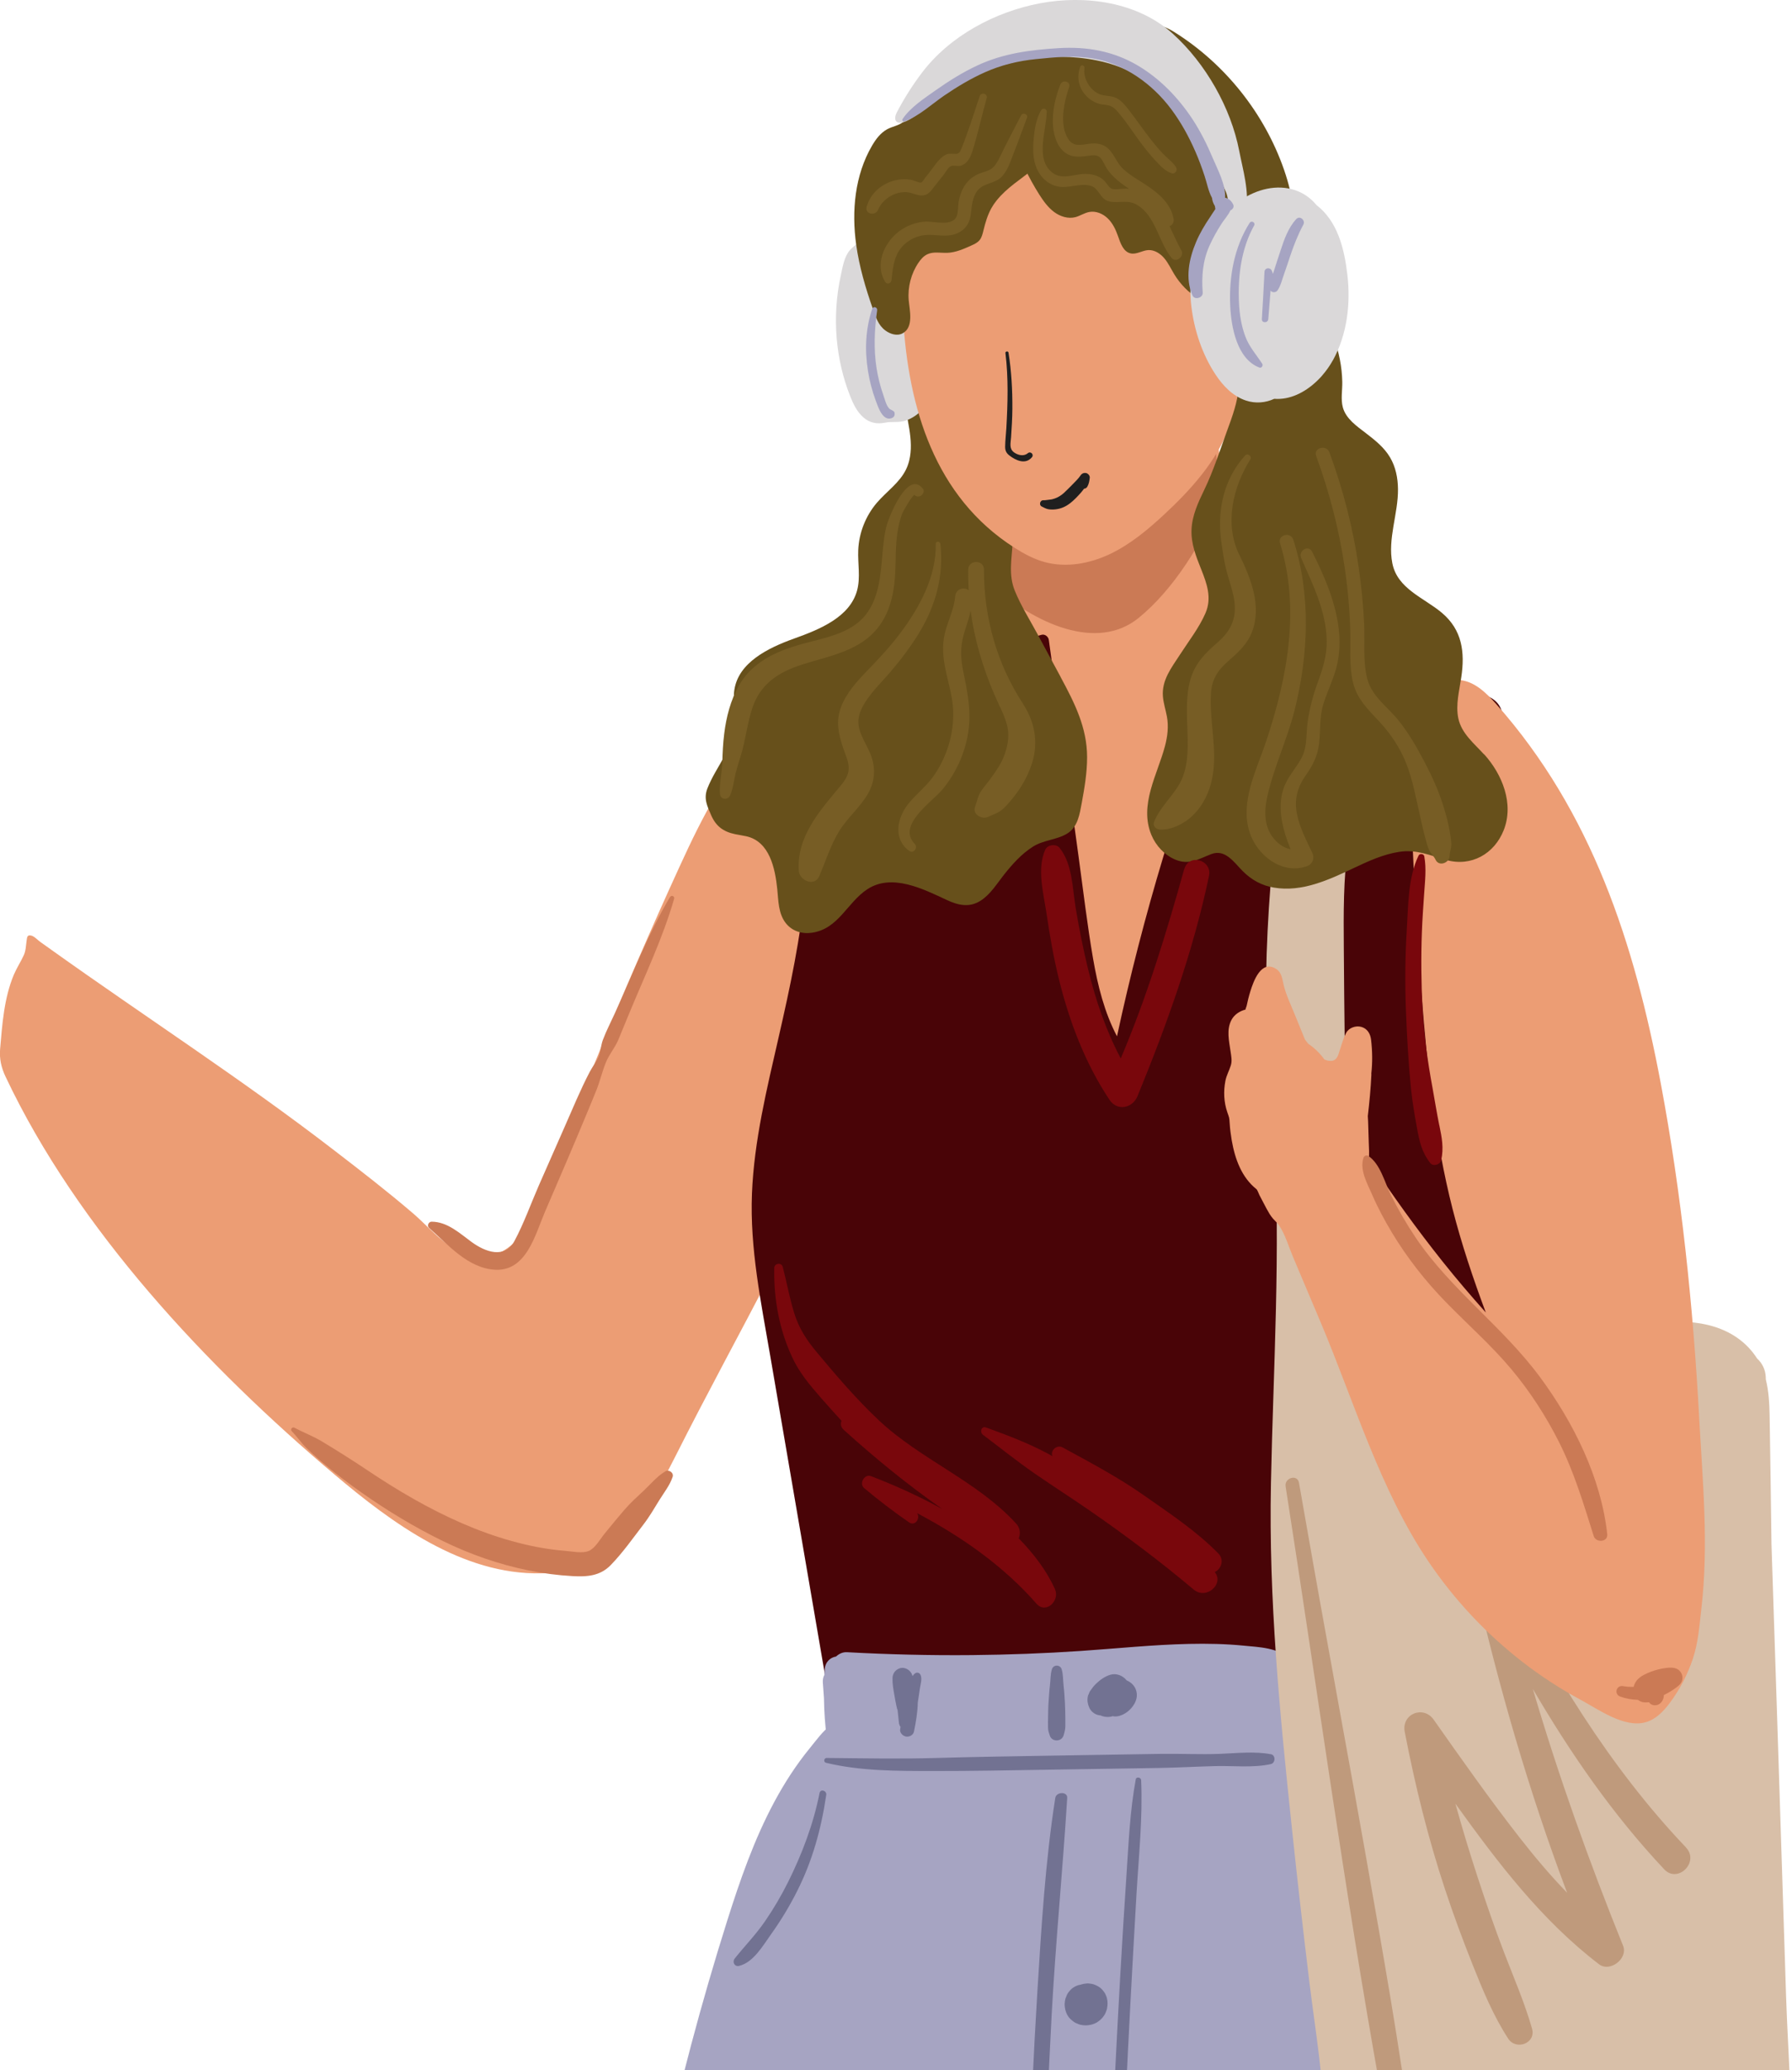 <svg width="502" height="580" viewBox="0 0 502 580" fill="none" xmlns="http://www.w3.org/2000/svg">
<g clip-path="url(#clip0_1177_1926)">
<path d="M430.563 611.067C428.271 588.157 425.5 565.28 422.252 542.482C419.18 520.91 413.257 496.123 392.417 486.491C389.694 485.233 386.431 484.278 383.39 484.915C382.227 485.154 381.24 485.886 380.094 486.109C379.346 486.252 378.82 485.965 378.056 485.934C374.904 485.759 371.879 485.504 368.695 485.583C360.607 485.743 352.503 485.52 344.416 485.058C313.402 483.307 282.499 477.942 251.326 479.55C245.483 479.852 237.746 479.804 232.842 483.243C230.55 484.851 228.623 487.589 226.888 489.707C223.051 494.387 219.787 499.466 216.953 504.72C211.206 515.418 207.257 526.865 203.643 538.311C189.251 583.939 179.109 630.728 173.346 677.995C170.449 701.748 168.649 725.613 167.965 749.509C167.71 758.663 165.943 766.83 163.252 775.618C161.931 779.917 158.142 788.291 162.17 792.223C164.351 794.357 168.029 794.054 170.862 793.879C177.406 793.465 183.933 792.653 190.461 792.112C203.564 791.013 216.683 790.09 229.817 789.326C256.071 787.797 282.388 786.938 308.689 786.747C325.836 786.619 342.983 786.779 360.113 787.224C377.786 787.686 395.442 788.45 413.066 789.501C417.476 789.772 421.886 790.042 426.296 790.361C429.401 790.583 431.964 792.367 435.053 792.191C441.198 791.841 446.341 786.221 447.36 780.808C448.745 773.581 445.624 766.385 443.411 759.332C438.46 743.491 438.03 726.775 437.393 710.282C436.12 677.168 433.827 644.069 430.531 611.083L430.563 611.067Z" fill="#A6A4C2"/>
<path d="M250.785 244.79C249.639 234.314 246.598 224.205 242.076 214.684C240.118 210.561 237.73 206.629 234.928 203.015C233.415 201.057 231.791 199.194 230.056 197.427C229.276 196.631 228.671 195.516 227.604 195.612C226.124 195.755 223.974 197.506 222.717 198.287C219.612 200.229 216.73 202.537 214.088 205.085C208.69 210.29 204.296 216.467 200.475 222.899C196.782 229.14 193.629 235.667 190.62 242.242C190.493 242.513 190.381 242.768 190.254 243.038C182.198 260.614 174.524 278.349 167.232 296.26C163.587 305.207 160.052 314.202 156.597 323.229C155.021 327.368 153.795 332.033 151.566 335.837C149.385 339.547 148.096 343.591 145.198 346.902C142.348 350.166 138.145 352.57 133.831 352.203C126.427 351.567 120.982 344.45 115.713 339.929C108.58 333.816 101.113 328.037 93.662 322.305C68.014 302.532 40.805 284.956 14.456 266.139C13.405 265.39 12.354 264.642 11.304 263.894C10.619 263.4 9.568 262.27 8.741 262.095C7.626 261.856 7.594 262.493 7.451 263.544C7.244 264.961 7.26 266.33 6.639 267.651C5.795 269.498 4.665 271.201 3.869 273.08C1.162 279.543 0.621 286.883 0.032 293.872C-0.207 296.658 0.366 299.125 1.56 301.641C21.748 344.371 58 382.914 93.742 413.114C109.806 426.694 129.5 441.229 151.582 440.768C156.072 440.672 160.609 439.924 164.59 437.854C176.769 431.55 183.44 419.419 189.347 407.701C206.398 373.823 226.044 340.518 240.245 305.318C247.999 286.103 253.03 265.566 250.753 244.774L250.785 244.79Z" fill="#EC9D74"/>
<path d="M358.299 150.207C351.198 144.572 344.463 138.633 342.171 130.116C340.929 125.499 341.2 120.612 340.483 115.883C340.388 115.294 340.276 114.673 339.846 114.275C339.066 113.543 337.824 113.925 336.853 114.339C334.943 115.151 333.032 115.947 331.122 116.759C329.562 117.412 328.113 118.256 326.441 118.256C310.648 118.271 296.86 128.556 281.099 129.256C279.745 129.32 279.188 130.848 279.459 132.011C279.204 132.552 279.108 133.189 279.363 133.81C284.633 146.96 276.561 160.54 265.942 168.134C263.506 169.869 260.927 171.397 258.268 172.735C255.8 173.976 252.25 174.804 250.435 177.001C248.556 179.294 249.289 182.175 250.005 184.738C251.104 188.607 252.218 192.476 253.333 196.344C257.599 211.214 261.389 226.338 266.531 240.953C271.244 254.39 278.089 266.887 285.572 278.97C289.266 284.94 293.039 290.879 296.988 296.706C299.997 301.147 303.738 305.892 308.96 307.802C321.06 312.212 330.087 298.202 333.398 288.666C335.389 282.966 336.344 276.964 337.108 270.994C337.554 267.603 337.952 264.196 338.35 260.789C338.684 257.94 338.732 254.915 339.719 252.193C340.467 250.139 341.152 248.34 341.375 246.127C341.677 243.277 342.059 240.443 342.633 237.625C345.291 224.316 351.15 211.628 359.668 201.025C363.839 195.835 368.663 191.091 371.991 185.327C375.334 179.564 377.038 172.337 374.411 166.207C372.898 162.689 370.128 159.871 367.23 157.372C364.396 154.936 361.324 152.595 358.315 150.207H358.299Z" fill="#EC9D74"/>
<path d="M279.347 143.632C282.149 150.637 281.162 157.754 278.025 164.026C289.727 174.613 307.288 182.669 319.006 173.085C328.542 165.284 337.012 152.229 341.979 139.111C340.96 134.733 341.152 130.148 340.483 125.706C340.387 125.117 340.276 124.496 339.846 124.098C339.066 123.366 337.824 123.748 336.853 124.162L331.121 126.582C329.561 127.234 328.112 128.078 326.441 128.078C310.647 128.094 296.86 138.379 281.098 139.079C279.745 139.143 279.188 140.671 279.458 141.833C279.204 142.375 279.108 143.011 279.363 143.632H279.347Z" fill="#CB7A55"/>
<path d="M425.278 338.385C424.179 322.21 421.743 306.194 419.53 290.146C417.301 274.003 415.279 257.749 415.407 241.43C415.47 233.661 416.012 225.876 417.285 218.219C417.922 214.43 418.718 210.673 419.705 206.963C420.517 203.938 421.823 200.484 419.944 197.586C418.4 195.198 415.454 194.529 412.907 193.733C408.768 192.444 404.612 191.186 400.457 189.944C392.465 187.556 384.441 185.248 376.401 183.019C372.548 181.952 368.679 180.902 364.81 179.867C361.196 178.896 357.248 177.304 353.475 177.176C350.927 177.081 348.826 178.179 347.441 180.297C345.355 183.481 344.225 187.556 342.839 191.075C330.182 223.281 320.184 256.491 312.908 290.322C309.374 283.603 307.527 276.137 306.222 268.654C304.582 259.182 303.467 249.598 302.162 240.077C299.376 219.827 296.605 199.56 293.819 179.31C293.692 178.354 292.705 177.558 291.749 177.845C267.964 184.659 244.178 191.473 220.376 198.303C218.705 198.78 218.816 201.439 220.09 202.139C218.45 203.19 217.527 205.116 217.511 207.17C217.511 209.749 220.902 209.813 220.918 207.234C220.918 206.581 221.156 206.151 221.539 205.865C230.582 233.423 224.404 263.066 218.132 290.544C214.836 304.984 211.254 319.503 210.649 334.357C210.028 349.688 213.196 364.86 215.775 379.889C221.045 410.631 226.315 441.389 231.601 472.131C232.046 474.71 232.333 477.591 233.861 479.804C235.501 482.192 238.08 482.957 240.851 483.323C248.413 484.326 256.166 484.135 263.777 483.991C279.013 483.721 294.074 483.991 309.262 485.329C342.139 488.242 375.445 493.607 408.195 486.793C409.07 487.43 410.312 487.303 410.646 485.758C417.604 453.297 423.272 420.438 425.278 387.26C426.265 370.989 426.344 354.671 425.246 338.401L425.278 338.385Z" fill="#490407"/>
<path d="M364.587 477.862C364.237 473.787 364.317 468.023 361.308 464.855C358.187 461.576 352.647 461.448 348.428 461.034C343.333 460.525 338.19 460.429 333.08 460.541C322.954 460.764 312.876 461.83 302.783 462.515C292.625 463.2 282.436 463.582 272.246 463.677C260.576 463.789 248.906 463.502 237.252 462.865C236.106 462.802 235.039 463.295 234.211 464.075C232.619 464.33 231.171 465.54 231.011 467.769C230.98 468.246 230.98 468.708 230.948 469.186C230.629 469.775 230.454 470.491 230.502 471.335C230.597 472.815 230.709 474.28 230.82 475.761C230.868 479.55 231.139 483.323 231.616 487.096C231.616 487.239 231.632 487.398 231.648 487.542C231.712 487.908 231.744 488.274 231.792 488.656C232.11 490.917 234.1 491.808 236.042 491.601C236.536 492.079 237.141 492.429 237.841 492.557C238.876 492.748 239.927 492.875 240.962 493.034C241.838 494.196 243.27 494.897 244.815 494.419C245.34 494.26 245.834 494.021 246.343 493.798C283.773 498.336 321.824 490.439 359.047 497.348C362.008 497.906 364.587 496.107 364.746 493.002C365.017 487.971 364.985 482.909 364.555 477.878L364.587 477.862Z" fill="#A6A4C2"/>
<path d="M501.522 584.926C501.14 576.392 500.631 567.843 500.344 559.326C499.468 532.198 498.609 505.054 497.733 477.926C497.255 462.817 496.762 447.709 496.252 432.601C496.093 420.533 495.934 408.45 495.727 396.382C495.663 393.119 495.472 389.712 494.676 386.496C494.676 386.257 494.66 386.002 494.644 385.763C494.565 383.726 493.657 381.879 492.225 380.589C489.375 376.116 485.124 373.186 480.156 371.658C470.652 368.729 460.176 371.117 450.639 372.438C445.783 373.107 440.928 373.823 436.088 374.524C424.465 375.527 412.875 376.96 401.348 378.838C398.642 379.284 395.983 379.762 393.34 380.43C391.684 380.844 390.029 381.226 388.325 380.86C386.128 380.382 383.628 378.997 382.371 377.119C380.922 374.954 380.635 372.247 380.381 369.716C376.989 335.153 376.719 300.367 376.448 265.645C376.369 255.918 376.305 246.143 377.674 236.511C378.136 233.295 378.757 230.095 379.537 226.943C381.017 220.989 383.039 215.178 385.603 209.606C386.653 207.313 387.911 205.132 389.153 202.935C390.777 200.102 393.515 198.207 395.601 195.755C398.467 192.38 400.489 187.668 398.865 183.56C396.524 177.67 388.309 176.715 382.339 178.864C364.237 185.375 360.655 205.944 358.537 222.645C356.404 239.504 354.955 256.459 354.684 273.446C354.461 288.252 356.006 303.01 356.881 317.768C358.824 350.325 356.69 382.93 356.038 415.487C355.369 448.043 358.505 480.027 361.928 512.409C363.441 526.785 365.081 541.161 366.832 555.521C368.472 568.942 370.971 583.206 370.971 596.739C371.306 600.145 371.672 603.664 373.359 606.641C375.238 609.968 378.534 612.261 381.941 613.98C391.653 618.884 402.893 620.014 413.751 619.393C424.625 618.772 435.307 616.511 446.086 614.951C456.02 613.518 466.672 612.85 476.94 612.484C483.118 612.277 498.641 615.286 501.299 607.724C501.952 605.877 501.968 603.887 501.952 601.929C501.92 596.277 501.729 590.609 501.475 584.926H501.522Z" fill="#D8BFA8"/>
<path d="M472.308 517.567C450.735 494.913 434.337 467.705 420.358 439.892C418.272 435.721 412.127 438.714 413.082 442.949C419.833 472.561 428.287 501.838 439.001 530.256C434.257 525.368 429.863 520.13 425.692 514.797C417.317 504.067 409.468 492.907 401.635 481.778C398.722 477.639 392.544 480.155 393.516 485.201C396.381 500.055 400.027 514.829 404.772 529.205C407.144 536.401 409.787 543.517 412.589 550.554C415.391 557.591 418.368 564.787 422.507 571.139C424.705 574.498 430.34 572.444 429.178 568.337C427.124 561.109 424.084 554.136 421.393 547.115C418.734 540.19 416.33 533.201 414.022 526.164C411.761 519.255 409.643 512.282 407.701 505.293C419.514 521.738 431.805 537.945 447.933 550.283C451.006 552.639 456.132 548.691 454.683 545.109C445.147 521.515 436.581 497.539 429.401 473.166C439.957 491.187 451.786 508.365 466.21 523.696C470.015 527.74 476.145 521.627 472.308 517.599V517.567Z" fill="#BF9A7C"/>
<path d="M475.985 396.86C474.266 365.529 471.034 334.309 465.207 303.344C457.867 264.356 445.943 227.484 419.148 197.252C416.282 194.02 412.859 190.693 408.545 190.486C403.943 190.263 399.868 193.893 398.085 198.143C396.811 201.152 395.903 204.321 395.267 207.52C394.996 208.89 394.757 210.036 394.9 211.357C395.076 212.949 394.996 214.621 395.028 216.229C395.107 219.524 395.203 222.836 395.314 226.131C395.537 232.738 395.808 239.329 396.142 245.936C396.684 256.889 397.384 267.826 398.244 278.764C399.82 298.887 401.921 319.042 406.889 338.592C409.404 348.462 412.652 358.126 416.218 367.694C412.079 363.061 408.035 358.333 404.166 353.477C396.827 344.275 389.901 334.644 383.406 324.773C383.644 323.261 383.469 321.669 383.437 320.124C383.39 318.087 383.326 316.065 383.246 314.027C383.23 313.581 383.199 313.135 383.167 312.69C383.613 308.837 383.995 304.968 384.17 301.084C384.17 300.956 384.17 300.845 384.154 300.734C384.504 297.629 384.456 294.477 384.09 291.309C383.899 289.637 383.055 288.157 381.336 287.679C379.792 287.249 377.833 287.934 377.085 289.398C376.098 291.325 375.652 293.362 374.936 295.384C374.538 296.499 373.917 297.167 372.977 297.199C372.197 297.231 371.688 297.12 371.003 296.801C369.666 294.954 368.153 293.553 366.434 292.359C366.131 291.977 365.845 291.595 365.558 291.213L362.724 284.256C361.642 281.581 360.352 278.907 359.636 276.121C359.19 274.401 359.174 272.539 357.502 271.456C353.283 268.734 351.118 274.975 350.258 277.745C349.828 279.114 349.494 280.499 349.208 281.868C349.08 282.186 348.969 282.505 348.889 282.839C347.265 283.253 345.769 284.24 344.973 285.737C343.524 288.475 344.304 291.643 344.718 294.541C344.909 295.878 345.196 297.167 344.798 298.457C344.336 299.969 343.572 301.243 343.269 302.835C342.712 305.732 342.839 308.789 343.81 311.591C344.368 313.199 344.368 313.04 344.463 314.568C344.559 316.176 344.766 317.8 345.036 319.392C345.96 324.725 347.807 329.82 351.994 333.163C352.233 333.354 352.694 334.596 352.79 334.771C353.204 335.583 353.634 336.395 354.063 337.207C354.573 338.162 355.066 339.149 355.64 340.072C355.958 340.566 356.292 341.044 356.674 341.473C357.248 342.126 357.916 342.667 358.394 343.416C360.066 345.963 361.005 349.243 362.183 352.044C364.762 358.142 367.341 364.255 369.921 370.353C379.314 392.593 386.606 417.461 400.218 437.552C407.446 448.235 416.378 457.755 426.583 465.651C431.678 469.6 437.107 473.134 442.774 476.191C447.821 478.913 455.049 484.182 461.02 482.479C463.901 481.667 466.082 479.343 467.866 476.939C470.62 473.229 472.769 469.058 474.234 464.68C475.762 460.063 476.049 455.51 476.606 450.734C478.708 432.744 476.956 414.786 475.969 396.796L475.985 396.86Z" fill="#EC9D74"/>
<path d="M297.115 189.642L290.619 177.606C288.47 173.626 285.97 169.662 284.267 165.459C282.483 161.049 283.423 156.687 283.662 152.102C283.853 148.6 283.677 145.081 283.248 141.595C282.34 134.431 280.095 127.394 276.704 121.026C273.424 114.849 269.126 109.261 263.92 104.58C261.643 102.542 257.185 98.865 254.654 102.702C253.078 105.09 253.078 108.497 253.3 111.219C253.762 117.094 256.166 123.175 254.686 129.082C254.479 129.925 254.176 130.753 253.794 131.549C251.979 135.259 248.349 137.694 245.658 140.831C242.506 144.508 240.627 149.268 240.421 154.108C240.261 157.881 241.089 161.75 240.102 165.412C238.08 172.862 229.722 176.301 222.446 178.896C215.17 181.507 206.907 185.582 205.729 193.208C205.235 196.376 206.143 199.592 205.952 202.792C205.554 209.622 200.555 214.748 198.167 220.878C197.068 223.711 198.071 225.733 199.217 228.376C200.571 231.496 202.64 233.009 205.936 233.693C206.971 233.9 208.022 234.06 209.056 234.282C215.616 235.731 217.144 243.341 217.733 249.056C218.068 252.304 218.004 255.87 220.106 258.593C221.889 260.885 224.691 261.729 227.509 261.299C234.944 260.185 237.3 252.845 242.968 249.12C249.878 244.583 258.666 249.072 265.225 252.129C268.393 253.61 271.498 254.326 274.618 252.384C277.405 250.633 279.204 247.656 281.194 245.124C283.55 242.147 286.129 239.234 289.377 237.18C292.37 235.285 296.048 235.317 298.993 233.502C301.955 231.656 302.448 228.09 303.037 224.937C303.817 220.718 304.534 216.436 304.534 212.153C304.534 203.795 300.983 196.854 297.115 189.674V189.642Z" fill="#67501B"/>
<path d="M262.184 92.481C261.977 87.275 261.85 81.926 260.64 76.831C259.796 73.281 258.316 69.38 255.609 67.056C255.37 62.169 248.349 58.953 244.687 62.996C243.032 64.843 241.599 66.913 239.736 68.569C239.147 69.094 238.51 69.572 238.001 70.177C236.472 72.023 236.042 74.825 235.549 77.102C234.275 82.897 233.893 88.899 234.387 94.821C234.864 100.329 236.106 105.758 238.128 110.9C238.988 113.097 240.038 115.31 241.806 116.886C243.573 118.463 245.643 118.876 247.903 118.415C249.83 118.017 251.772 118.494 253.762 117.81C257.599 116.488 260.353 113.082 261.245 109.181C262.487 103.784 262.375 97.989 262.152 92.497L262.184 92.481Z" fill="#DAD8D9"/>
<path d="M348.985 92.672C349.16 79.745 346.851 66.483 342.489 55.848C335.261 38.224 310.536 30.662 292.895 32.254C277.643 33.624 260.242 42.603 254.797 57.806C251.501 67.024 252.441 79.426 252.998 89.138C254.447 114.132 261.802 139.175 284.203 153.455C286.845 155.143 289.632 156.639 292.657 157.467C298.722 159.123 305.298 157.897 310.966 155.206C316.633 152.5 321.521 148.409 326.122 144.142C333.621 137.169 340.722 129.32 344.336 119.736C347.361 111.696 348.857 102.288 348.985 92.704V92.672Z" fill="#EC9D74"/>
<path d="M361.323 53.078C360.894 51.247 360.352 49.448 359.747 47.681C354.286 31.857 343.285 18.006 329.116 9.075C327.078 7.785 324.53 6.607 322.063 6.798C320.964 6.878 320.041 7.403 319.006 7.69C316.65 8.326 314.421 9.122 312.16 10.094C311.666 10.316 311.778 10.698 311.507 11.001C311.236 11.303 310.536 11.495 310.186 11.701C309.23 12.227 308.371 12.8 307.368 13.214C306.397 13.612 305.457 14.058 304.55 14.567C302.719 15.57 300.999 16.764 299.391 18.085C295.188 21.508 291.686 25.695 288.358 29.946C286.543 32.255 284.712 34.658 283.837 37.46C283.041 40.008 283.248 43.096 285.317 44.975C286.082 45.659 286.655 46.28 287.1 47.219C288.342 49.751 289.68 52.218 291.192 54.591C292.338 56.374 293.596 58.125 295.3 59.398C297.003 60.656 299.232 61.373 301.27 60.831C302.576 60.481 303.738 59.669 305.075 59.398C306.954 59.016 308.944 59.844 310.313 61.182C311.698 62.519 312.542 64.302 313.179 66.117C313.879 68.123 314.675 70.559 316.745 70.989C318.385 71.339 319.961 70.177 321.633 70.065C323.4 69.954 325.056 71.036 326.186 72.389C327.317 73.743 328.065 75.382 328.988 76.895C330.628 79.585 332.889 81.894 335.532 83.597C336.296 84.091 337.156 84.552 338.079 84.537C339.416 84.521 340.499 83.534 341.422 82.562C343.492 80.397 345.371 78.057 347.027 75.573C347.743 74.491 348.428 73.392 349.017 72.23C349.351 71.562 349.685 70.829 350.322 70.383C351.628 69.492 353.681 69.588 355.178 69.46C357.12 69.301 360.241 69.667 361.451 67.757C363.011 65.305 362.486 60.863 362.199 58.125C362.024 56.421 361.721 54.75 361.323 53.094V53.078Z" fill="#67501B"/>
<path d="M313.545 7.419C313.513 7.148 313.45 6.877 313.354 6.623C312.701 5.063 310.791 4.553 309.135 4.267C301.111 2.913 292.864 2.436 284.872 3.996C278.567 5.238 272.438 7.801 267.438 11.892C261.245 16.955 258.268 24.358 254.829 31.331C254.32 32.366 253.874 33.464 252.95 34.212C251.661 35.231 249.91 35.438 248.509 36.218C246.63 37.269 245.34 39.005 244.274 40.835C239.465 49.066 238.526 59.112 239.848 68.552C240.707 74.714 242.475 80.716 244.528 86.558C245.324 88.835 246.009 91.096 248.031 92.592C249.368 93.579 251.295 94.232 252.871 93.372C256.039 91.637 254.797 86.877 254.558 84.075C254.256 80.413 255.227 76.656 257.281 73.615C257.934 72.66 258.714 71.737 259.765 71.243C261.5 70.415 263.522 70.909 265.448 70.829C267.773 70.718 269.97 69.746 272.087 68.791C272.931 68.409 273.807 68.011 274.396 67.295C275.033 66.531 275.256 65.528 275.494 64.573C276.02 62.407 276.641 60.258 277.723 58.316C278.137 57.568 278.631 56.851 279.172 56.182C281.99 52.632 285.938 50.244 289.409 47.41C291.097 46.041 292.721 44.545 293.978 42.762C294.631 41.838 295.045 40.851 295.586 39.864C295.809 39.466 296.112 39.132 296.303 38.718C296.653 37.954 296.781 37.094 297.003 36.298C297.449 34.706 297.927 33.13 298.58 31.617C301.015 25.902 304.614 21.429 308.642 16.796C309.358 15.968 309.915 15.092 310.393 14.105C311.332 12.227 313.816 9.711 313.593 7.435L313.545 7.419Z" fill="#67501B"/>
<path d="M415.725 211.341C412.971 208.285 409.42 205.499 408.529 201.264C407.733 197.475 408.8 193.495 409.357 189.737C410.408 182.717 409.611 176.492 403.944 171.7C398.929 167.465 391.462 164.981 390.045 157.817C388.676 150.94 391.701 143.919 391.621 137.01C391.589 133.905 390.984 130.817 389.392 128.126C387.736 125.324 385.173 123.302 382.626 121.344C380.126 119.418 377.053 117.348 376.178 114.132C375.557 111.84 376.066 109.308 376.018 106.968C375.971 104.867 375.748 102.765 375.334 100.696C373.63 91.955 369.061 84.027 364.524 76.481C363.043 74.013 361.419 71.371 358.776 70.001C355.879 68.505 352.535 69.157 349.988 71.02C347.074 73.138 344.225 76.003 344.129 79.729C344.049 82.769 343.922 85.715 344.352 88.739C345.275 95.314 347.552 101.794 347.011 108.512C346.676 112.699 345.212 116.695 343.763 120.628C341.741 126.136 339.958 131.82 337.41 137.105C335.675 140.719 333.908 144.428 333.781 148.504C333.653 152.293 335.038 155.859 336.423 159.314C338.063 163.437 339.56 167.449 337.697 171.764C335.914 175.887 332.953 179.66 330.533 183.417C328.16 187.079 325.406 190.533 325.772 195.119C325.932 197.029 326.537 198.844 326.887 200.722C327.412 203.54 327.062 206.295 326.345 209.033C324.228 217.025 319.07 225.462 322.524 233.868C323.766 236.893 326.218 239.552 329.259 240.826C333.096 242.433 335.755 240.666 339.257 239.297C343.237 237.737 345.689 241.606 348.157 244.073C350.577 246.493 353.427 248.085 356.834 248.658C364.747 250.012 372.261 246.477 379.203 243.198C383.278 241.271 387.482 239.329 391.971 238.644C396.811 237.896 400.648 239.663 405.17 240.937C412.127 242.879 418.591 239.249 421.234 232.595C424.179 225.176 420.836 216.929 415.757 211.309L415.725 211.341Z" fill="#67501B"/>
<path d="M359.493 75.303C358.426 72.994 356.627 71.052 354.302 70.097C350.943 68.712 347.122 69.476 343.97 71.02C343.492 71.259 343.03 71.514 342.616 71.864C341.566 72.771 340.515 73.79 340.085 75.128C339.655 76.465 339.687 77.898 339.783 79.299C340.069 83.549 340.833 87.752 341.677 91.923C341.996 93.516 342.33 95.123 343.094 96.556C343.874 98.021 345.753 100.186 347.631 99.501C348.491 99.183 349.399 98.976 350.243 98.594C358.139 95.123 363.186 83.295 359.508 75.319L359.493 75.303Z" fill="#EC9D74"/>
<path d="M373.36 100.998C377.388 93.722 378.407 85.062 377.436 76.895C376.56 69.492 374.665 62.009 368.854 57.504C367.724 56.151 366.371 54.973 364.715 54.097C359.779 51.518 354.016 52.378 349.287 55.004C348.109 55.498 346.963 56.103 345.928 56.819C344.209 57.997 343.174 59.175 342.378 60.799C342.091 61.022 341.789 61.245 341.502 61.484C340.467 62.105 339.496 62.805 338.684 63.665C337.395 65.05 336.662 66.738 336.248 68.521C333.717 73.822 333.032 80.047 333.733 85.794C334.529 92.497 336.79 99.342 340.563 105.01C342.633 108.114 345.371 110.996 349.001 112.206C351.66 113.097 354.494 112.874 356.961 111.728C361.276 112.063 365.431 110.009 368.743 106.904C368.886 106.777 369.029 106.634 369.173 106.49C369.3 106.363 369.443 106.22 369.571 106.092C369.857 105.806 370.128 105.519 370.383 105.201C371.529 103.88 372.548 102.447 373.36 100.966V100.998Z" fill="#DAD8D9"/>
<path d="M349.048 59.096C350.035 53.699 348.157 47.506 347.138 42.221C344.813 30.233 337.776 17.767 328.479 9.393C318.655 0.541 303.992 -1.465 291.335 0.923C278.821 3.296 266.101 10.014 258.252 20.394C255.625 23.864 253.284 27.558 251.263 31.427C250.785 32.334 250.435 33.639 251.294 34.181C253.173 35.375 257.87 31.299 259.239 30.36C263.681 27.335 267.55 23.466 272.421 21.142C275.255 19.789 278.296 18.961 281.321 18.133C283.789 17.465 286.272 16.78 288.804 16.382C291.51 15.952 294.265 15.841 297.019 15.889C303.897 16 310.902 17.114 317 20.282C319.69 21.683 322.174 23.451 324.642 25.218C326.361 26.444 328.096 27.685 329.641 29.134C331.599 30.949 333.255 33.082 334.672 35.327C336.168 37.699 337.426 40.23 338.604 42.778C339.146 43.956 339.798 45.134 340.037 46.392C340.228 47.347 340.817 48.254 341.231 49.13C341.948 50.658 342.744 52.171 343.396 53.715C344.065 55.275 344.017 57.217 344.988 58.634C345.53 59.43 346.628 60.545 347.6 60.736C348.38 60.895 348.825 60.242 349.032 59.08L349.048 59.096Z" fill="#DAD8D9"/>
<path d="M304.263 132.536C303.658 132.377 303.053 132.663 302.719 133.157C302.13 134.048 301.286 134.86 300.538 135.625C299.71 136.468 298.866 137.328 297.99 138.14C297.29 138.777 296.366 139.35 295.475 139.652C295.029 139.812 294.551 139.939 294.074 139.971C293.453 140.019 292.911 140.178 292.275 140.146C291.351 140.098 290.985 141.467 291.797 141.881C292.354 142.168 293.007 142.534 293.612 142.645C294.281 142.773 295.013 142.773 295.698 142.693C297.258 142.518 298.579 141.913 299.821 140.942C300.904 140.098 301.827 139.111 302.751 138.076C303.085 137.71 303.371 137.312 303.674 136.914C304.024 136.882 304.359 136.723 304.566 136.389C305.043 135.593 305.171 134.749 305.282 133.842C305.346 133.252 304.804 132.663 304.279 132.52L304.263 132.536Z" fill="#1F1F1F"/>
<path d="M287.896 126.98C286.766 127.951 285.11 127.505 284.028 126.709C282.642 125.674 283.136 124.082 283.231 122.586C283.407 119.895 283.582 117.189 283.598 114.483C283.63 109.229 283.343 103.975 282.515 98.785C282.435 98.292 281.592 98.403 281.655 98.897C282.515 105.902 282.308 112.938 281.91 119.975C281.815 121.678 281.592 123.414 281.576 125.117C281.56 126.216 281.894 126.916 282.738 127.585C284.553 129.002 287.259 130.244 289.059 128.126C289.743 127.33 288.708 126.295 287.912 126.98H287.896Z" fill="#1F1F1F"/>
<path d="M353.602 101.922C351.946 99.374 349.956 97.193 348.873 94.296C347.727 91.255 347.217 87.991 347.074 84.76C346.74 77.42 347.695 69.667 351.325 63.172C351.787 62.36 350.577 61.659 350.067 62.439C345.721 69.269 344.256 77.627 344.622 85.635C344.877 91.51 346.485 100.6 352.806 102.972C353.379 103.195 353.92 102.431 353.602 101.937V101.922Z" fill="#A6A4C2"/>
<path d="M363.107 61.373C360.83 63.92 359.747 67.072 358.697 70.272C358.139 71.976 357.566 73.663 357.041 75.367C356.913 75.812 356.754 76.258 356.595 76.72C356.499 76.449 356.404 76.178 356.308 75.908C355.894 74.809 354.271 74.937 354.223 76.194C354.016 80.604 353.745 84.998 353.49 89.408C353.427 90.57 355.21 90.555 355.289 89.408C355.496 86.75 355.719 84.075 355.926 81.416C356.404 82.053 357.471 82.005 357.916 81.305C358.808 79.968 359.206 78.168 359.747 76.672C360.336 75.048 360.862 73.408 361.403 71.784C362.422 68.744 363.584 65.767 365.113 62.933C365.765 61.707 364.11 60.274 363.123 61.389L363.107 61.373Z" fill="#A6A4C2"/>
<path d="M345.53 57.456C345.323 56.963 345.02 56.517 344.654 56.151C344.24 55.753 343.747 55.498 343.189 55.387C343.38 51.725 341.136 47.586 339.766 44.354C338.158 40.533 336.296 36.808 334.019 33.337C330.055 27.335 324.864 21.954 318.624 18.292C311.809 14.296 304.422 13.007 296.589 13.485C288.645 13.962 281.034 14.949 273.759 18.356C269.635 20.282 265.75 22.718 262.041 25.345C258.793 27.638 255.083 30.042 252.823 33.369C252.6 33.687 252.966 34.181 253.348 34.038C257.472 32.525 260.942 29.214 264.524 26.762C268.154 24.294 271.928 22.018 275.94 20.235C280.525 18.197 285.269 17.051 290.253 16.557C295.475 16.032 300.888 15.475 306.094 16.366C314.962 17.863 322.779 23.466 328.096 30.583C330.819 34.229 333.032 38.256 334.847 42.428C335.834 44.672 336.678 46.965 337.442 49.289C338.111 51.295 338.493 53.572 339.528 55.45C339.607 56.262 339.894 57.026 340.324 57.711C340.371 57.998 340.419 58.268 340.467 58.555C339.91 59.351 339.416 60.179 338.986 60.815C337.474 63.028 336.105 65.337 335.054 67.82C333.096 72.453 331.949 77.993 334.051 82.769C334.656 84.154 337.012 83.454 336.917 81.989C336.582 77.341 336.917 73.01 338.875 68.696C339.83 66.61 340.945 64.62 342.186 62.678C342.871 61.596 344.081 60.29 344.686 58.921C345.243 58.746 345.753 58.045 345.514 57.44L345.53 57.456Z" fill="#A6A4C2"/>
<path d="M347.138 155.366C342.967 146.769 345.355 136.516 350.258 128.699C350.8 127.824 349.526 126.805 348.809 127.585C342.664 134.431 340.849 143.235 342.186 152.214C342.584 154.856 342.935 157.499 343.635 160.094C344.304 162.625 345.211 165.093 345.673 167.672C346.581 172.91 345.02 176.572 341.088 179.979C337.601 182.987 334.72 185.885 333.446 190.454C332.109 195.278 332.507 200.42 332.666 205.339C332.825 210.131 332.825 215.433 330.357 219.7C328.224 223.377 324.817 226.338 323.272 230.334C322.859 231.401 323.893 232.356 324.849 232.404C328.16 232.595 331.79 230.732 334.099 228.488C336.98 225.701 338.763 222.04 339.559 218.123C341.167 210.195 338.763 202.283 339.225 194.323C339.448 190.327 341.12 187.795 344.065 185.216C346.756 182.86 349.319 180.568 350.672 177.177C353.586 169.821 350.37 161.989 347.154 155.35L347.138 155.366Z" fill="#775D25"/>
<path d="M374.968 175.68C373.996 168.293 370.908 161.161 367.564 154.554C366.514 152.5 363.616 154.299 364.508 156.337C367.771 163.772 371.561 171.334 371.656 179.644C371.704 183.767 370.51 187.461 369.109 191.282C367.803 194.864 366.896 198.35 366.339 202.108C365.813 205.626 366.323 209.128 364.571 212.392C362.932 215.433 360.512 217.805 359.461 221.196C357.773 226.625 359.365 232.627 361.546 237.912C359.477 237.546 357.662 236.145 356.356 234.298C354.048 231.019 354.175 226.88 355.019 223.122C356.834 214.987 360.527 207.298 362.597 199.194C366.561 183.592 367.294 166.653 362.295 151.195C361.53 148.854 357.837 149.841 358.585 152.214C364.285 170.538 360.639 189.817 354.716 207.616C352.073 215.56 347.281 224.603 350.052 233.152C352.153 239.632 359.079 245.092 366.052 242.688C367.724 242.099 368.345 240.459 367.596 238.883C365.941 235.397 364.094 231.894 363.33 228.089C362.486 223.95 363.441 220.527 365.829 217.152C367.771 214.398 369.077 211.819 369.507 208.428C369.969 204.671 369.586 201.041 370.669 197.411C371.72 193.909 373.407 190.645 374.347 187.095C375.334 183.369 375.461 179.517 374.968 175.712V175.68Z" fill="#775D25"/>
<path d="M406.077 232.706C405.679 230.334 405.01 227.978 404.294 225.685C402.957 221.403 401.126 217.423 399.056 213.459C396.923 209.399 394.63 205.387 391.748 201.805C388.66 197.968 384.25 195.055 382.992 190.072C381.766 185.184 382.355 179.787 382.132 174.772C381.893 169.487 381.368 164.217 380.62 158.98C379.044 147.963 376.257 137.169 372.42 126.741C371.577 124.433 367.851 125.436 368.711 127.76C372.468 138.044 375.207 148.663 376.767 159.505C377.595 165.268 378.104 171.079 378.263 176.89C378.391 181.618 377.913 186.506 379.012 191.17C380.126 195.819 383.247 198.78 386.383 202.139C389.631 205.626 392.322 209.685 394.041 214.143C395.697 218.426 396.556 223.09 397.575 227.548C398.117 229.904 398.578 232.292 399.231 234.601C399.55 235.715 399.82 236.989 400.298 238.039C400.775 239.122 401.667 239.823 402.161 240.873C403.1 242.863 406.013 241.749 406.077 239.807C406.109 238.549 406.634 237.594 406.555 236.288C406.491 235.094 406.268 233.868 406.077 232.69V232.706Z" fill="#775D25"/>
<path d="M258.57 136.962C254.256 131.342 248.843 145.097 248.222 147.804C246.423 155.684 247.808 165.252 242.665 172.034C238.446 177.622 230.661 178.721 224.356 180.504C217.351 182.478 210.712 185.503 206.971 192.094C204.646 196.201 203.452 200.882 202.879 205.53C202.545 208.205 202.417 210.816 202.354 213.491C202.274 216.436 201.462 219.461 201.685 222.374C201.812 224.093 203.93 224.269 204.567 222.756C205.379 220.814 205.586 218.665 206.079 216.611C206.621 214.382 207.417 212.249 207.99 210.036C208.977 206.183 209.502 202.203 210.728 198.43C212.989 191.537 218.163 188.257 224.77 186.155C230.581 184.293 236.918 183.115 242.013 179.549C247.824 175.473 250.005 169.328 250.642 162.482C251.04 158.231 250.753 153.917 251.326 149.682C251.613 147.644 252.043 145.623 252.807 143.712C252.998 143.25 255.147 139.398 256.118 138.618C256.628 139.191 257.726 139.35 258.347 138.554C258.427 138.458 258.507 138.363 258.57 138.251C258.825 137.917 258.825 137.248 258.57 136.93V136.962Z" fill="#775D25"/>
<path d="M263.442 152.389C263.347 151.577 262.121 151.529 262.137 152.389C262.312 161.559 257.567 170.219 252.202 177.368C249.352 181.173 246.104 184.627 242.809 188.034C239.975 190.979 237.141 194.1 235.644 197.968C234.052 202.06 234.896 205.722 236.249 209.717C236.854 211.469 237.81 213.443 237.746 215.337C237.698 217.248 236.568 218.84 235.374 220.257C229.626 227.134 223.147 234.394 223.767 243.962C223.943 246.668 228.146 248.515 229.467 245.506C231.314 241.303 232.651 236.798 235.071 232.866C237.364 229.14 240.803 226.306 243.032 222.549C245.34 218.649 245.388 214.462 243.477 210.386C241.535 206.263 239.115 203.206 241.36 198.557C243.271 194.609 246.614 191.537 249.432 188.241C252.377 184.786 255.147 181.141 257.504 177.256C262.137 169.614 264.413 161.32 263.442 152.405V152.389Z" fill="#775D25"/>
<path d="M286.639 197.252C279.252 185.98 275.622 173.037 275.638 159.569C275.638 156.735 271.275 156.735 271.227 159.569C271.196 161.511 271.259 163.437 271.355 165.364C270.049 164.345 267.741 164.934 267.566 167.115C267.279 170.665 265.544 173.913 264.7 177.336C263.84 180.854 264.175 184.261 264.907 187.763C265.671 191.473 266.849 195.087 267.008 198.892C267.152 202.33 266.69 205.753 265.655 209.033C264.668 212.169 263.172 215.162 261.229 217.821C259.207 220.575 256.437 222.645 254.335 225.335C251.247 229.283 250.18 235.174 254.749 238.406C255.943 239.25 257.233 237.435 256.262 236.432C251.119 231.146 261.213 224.603 264.063 221.116C267.725 216.643 270.209 211.294 271.164 205.578C272.23 199.274 270.973 193.67 269.731 187.525C268.951 183.656 269.11 180.185 270.368 176.428C270.973 174.597 271.546 172.862 271.896 171.063C272.979 179.119 275.271 186.904 278.535 194.53C279.697 197.252 281.194 199.927 282.006 202.776C282.818 205.594 282.452 208.301 281.544 211.039C280.653 213.761 278.981 216.07 277.325 218.362C276.497 219.508 275.51 220.591 274.746 221.769C273.902 223.075 273.743 224.507 273.17 225.94C272.278 228.185 275.128 229.697 276.911 228.806C278.408 228.058 279.729 227.771 281.003 226.593C282.149 225.542 283.2 224.253 284.155 223.043C286.082 220.623 287.594 217.9 288.693 215.003C291.049 208.858 290.157 202.665 286.607 197.236L286.639 197.252Z" fill="#775D25"/>
<path d="M286.066 32.286C284.442 35.47 282.738 38.623 281.146 41.838C280.493 43.16 279.904 44.561 279.092 45.803C278.026 47.426 276.975 47.793 275.16 48.35C272.724 49.098 270.861 50.61 269.715 52.903C269.19 53.986 268.807 55.148 268.585 56.326C268.33 57.631 268.489 59.319 268.011 60.545C266.801 63.617 261.452 61.898 259.048 62.089C256.373 62.296 253.826 63.299 251.708 64.923C247.601 68.091 244.99 74.236 247.983 78.98C248.508 79.808 249.639 79.41 249.734 78.503C250.037 75.669 250.323 72.517 251.963 70.081C253.555 67.725 256.23 66.149 259.064 65.862C262.041 65.559 265.002 66.594 267.9 65.464C270.113 64.604 271.498 62.869 271.88 60.513C272.278 57.981 272.215 55.227 274.014 53.174C275.733 51.2 278.806 51.454 280.668 49.464C282.404 47.602 283.168 44.895 284.091 42.587C285.365 39.403 286.48 36.171 287.706 32.955C288.056 32.016 286.543 31.395 286.097 32.27L286.066 32.286Z" fill="#775D25"/>
<path d="M330.915 70.129C329.737 67.996 328.75 65.655 327.635 63.379C328.367 63.06 328.941 62.344 328.766 61.341C327.985 56.724 323.957 53.667 320.248 51.295C318.321 50.069 316.331 48.907 314.644 47.347C312.892 45.723 312.24 43.447 310.616 41.791C309.135 40.294 307.241 40.024 305.235 40.262C303.037 40.533 300.809 41.234 299.344 39.084C296.621 35.088 298.07 28.561 299.503 24.39C300.044 22.798 297.608 22.193 297.019 23.705C295.284 28.179 294.138 33.815 295.602 38.527C296.144 40.278 297.131 41.998 298.723 43.001C300.633 44.195 302.719 43.94 304.852 43.653C306.078 43.494 307.336 43.239 308.275 44.242C309.119 45.15 309.533 46.503 310.25 47.506C311.539 49.337 313.243 50.77 315.058 52.059C315.456 52.346 315.87 52.617 316.284 52.887C315.105 52.76 313.975 52.967 312.813 53.014C311.03 53.11 310.855 52.537 309.852 51.216C308.498 49.432 306.365 48.764 304.2 48.716C301.27 48.652 297.815 50.404 295.141 48.605C289.68 44.911 293.23 36.378 293.214 31.236C293.214 30.424 292.116 30.137 291.702 30.822C290.094 33.449 289.696 36.951 289.489 39.976C289.298 42.762 289.489 45.691 290.906 48.159C292.052 50.165 293.915 51.725 296.191 52.218C299.28 52.903 302.432 51.216 305.457 52.028C308.037 52.728 308.037 55.928 310.918 56.469C313.609 56.979 315.997 55.864 318.528 57.393C323.814 60.577 324.499 67.725 328.176 72.23C329.482 73.822 331.886 71.784 330.947 70.097L330.915 70.129Z" fill="#775D25"/>
<path d="M274.443 26.937C272.82 31.809 271.275 36.792 269.349 41.568C268.999 42.427 268.728 43.112 267.741 43.112C266.69 43.112 265.862 42.873 264.875 43.383C262.949 44.37 261.627 46.742 260.306 48.382C259.924 48.859 259.526 49.353 259.144 49.83C258.937 50.101 258.459 50.992 258.109 51.104C257.488 51.311 256.023 50.515 255.323 50.388C253.555 50.085 251.74 50.181 250.037 50.722C246.55 51.82 243.828 54.336 242.793 57.87C242.172 59.987 245.197 60.656 245.993 58.746C247.267 55.689 250.769 53.587 254.049 53.842C255.959 54.001 257.743 55.418 259.653 54.415C260.608 53.906 261.213 52.919 261.866 52.091C262.694 51.04 263.538 49.989 264.366 48.939C264.891 48.286 265.576 46.917 266.34 46.567C267.12 46.2 268.346 46.694 269.237 46.392C271.005 45.803 271.864 44.051 272.39 42.411C273.934 37.508 275.017 32.445 276.402 27.494C276.768 26.221 274.841 25.711 274.428 26.953L274.443 26.937Z" fill="#775D25"/>
<path d="M329.514 46.949C328.606 45.468 327.078 44.401 325.884 43.16C324.674 41.902 323.559 40.565 322.477 39.196C320.264 36.362 318.242 33.385 316.029 30.551C315.074 29.341 314.071 28.115 312.654 27.431C311.205 26.73 309.565 26.985 308.084 26.412C305.41 25.377 303.34 21.954 303.802 19.088C303.929 18.292 302.846 17.958 302.576 18.754C301.557 21.667 302.162 24.724 304.375 26.953C305.394 27.988 306.683 28.768 308.084 29.134C308.96 29.357 309.899 29.325 310.759 29.58C311.746 29.882 312.415 30.519 313.083 31.283C315.647 34.228 317.716 37.604 320.089 40.692C321.219 42.173 322.397 43.621 323.671 44.975C324.96 46.344 326.393 47.968 328.24 48.541C329.148 48.827 329.96 47.745 329.482 46.933L329.514 46.949Z" fill="#775D25"/>
<path d="M250.626 115.724C250.514 115.008 249.559 114.896 249.129 114.482C248.238 113.591 247.856 111.808 247.442 110.646C246.598 108.226 245.961 105.742 245.563 103.211C244.719 97.878 244.942 92.29 245.722 86.956C245.85 86.049 244.624 85.667 244.321 86.574C242.443 92.194 242.22 98.021 243.143 103.88C243.589 106.745 244.337 109.563 245.34 112.285C245.961 113.941 247.283 118.128 249.814 117.125C250.435 116.886 250.706 116.409 250.594 115.74L250.626 115.724Z" fill="#A6A4C2"/>
<path d="M355.99 491.442C351.389 490.582 346.31 491.171 341.661 491.347C336.248 491.553 330.74 491.267 325.295 491.347C314.819 491.49 304.343 491.697 293.867 491.856C283.407 492.031 272.947 492.19 262.487 492.493C252.17 492.795 241.901 492.588 231.569 492.493C230.805 492.493 230.614 493.655 231.394 493.846C241.121 496.202 251.438 496.138 261.389 496.154C272.04 496.17 282.675 495.963 293.31 495.788C303.786 495.629 314.262 495.47 324.738 495.295C329.991 495.199 335.229 494.913 340.451 494.769C345.53 494.642 350.991 495.311 355.99 494.212C357.343 493.91 357.391 491.681 355.99 491.426V491.442Z" fill="#727292"/>
<path d="M295.618 503.669C292.832 521.563 291.734 539.664 290.619 557.686C289.505 575.708 288.725 593.761 288.088 611.799C286.814 647.811 285.827 683.822 284.92 719.85C284.41 740.164 284.012 760.494 283.917 780.824C283.917 783.419 288.725 783.419 288.741 780.824C288.916 744.797 290.046 708.785 290.969 672.758C291.909 636.698 292.641 600.623 294.599 564.596C295.698 544.265 297.704 523.999 298.962 503.685C299.073 501.838 295.889 501.949 295.618 503.685V503.669Z" fill="#727292"/>
<path d="M319.659 498.686C319.627 497.906 318.321 497.651 318.162 498.495C316.522 507.41 316.156 516.469 315.551 525.495C314.93 534.841 314.341 544.186 313.816 553.531C312.781 571.807 311.874 590.1 311.109 608.408C309.549 645.407 308.514 682.421 307.925 719.452C307.766 729.625 307.639 739.798 307.543 749.971C307.495 755.256 307.463 760.542 307.448 765.843C307.432 770.81 306.795 776 308.626 780.713C308.944 781.525 310.043 781.525 310.361 780.713C311.889 776.685 311.523 772.514 311.507 768.279C311.491 763.392 311.475 758.52 311.475 753.633C311.475 744.478 311.507 735.324 311.571 726.17C311.698 707.655 311.953 689.14 312.415 670.64C313.306 634.04 314.739 597.439 316.682 560.87C317.223 550.713 317.796 540.556 318.385 530.399C319.006 519.876 320.136 509.273 319.675 498.718L319.659 498.686Z" fill="#727292"/>
<path d="M310.09 559.756C309.963 559.31 309.772 558.88 309.565 558.466C309.517 558.387 309.469 558.323 309.421 558.243C309.198 557.925 308.96 557.607 308.705 557.32C308.036 556.62 307.24 556.222 306.349 555.903C306.205 555.855 306.046 555.824 305.887 555.792C305.425 555.728 304.916 555.617 304.438 555.664C303.865 555.712 303.292 555.808 302.75 555.999C302.512 556.031 302.289 556.078 302.066 556.142C301.206 556.429 300.378 556.89 299.773 557.591C299.534 557.877 299.184 558.275 298.993 558.657C298.882 558.848 298.802 559.071 298.722 559.278C298.627 559.501 298.516 559.724 298.452 559.963C298.324 560.409 298.293 560.87 298.245 561.316C298.229 561.491 298.229 561.666 298.245 561.841C298.34 562.844 298.516 563.609 298.993 564.5C299.455 565.36 300.124 565.917 300.888 566.474C301.254 566.745 301.763 566.904 302.161 567.079C302.336 567.143 302.496 567.207 302.671 567.238C303.133 567.334 303.626 567.414 304.12 567.414C304.613 567.414 305.123 567.334 305.6 567.238C305.775 567.207 305.935 567.159 306.094 567.095C306.508 566.936 307.017 566.761 307.415 566.49C308.243 565.933 308.864 565.344 309.389 564.5C309.644 564.102 309.803 563.656 309.963 563.227C310.042 563.035 310.09 562.86 310.122 562.653C310.297 561.619 310.345 560.791 310.074 559.756H310.09Z" fill="#727292"/>
<path d="M298.436 481.301C298.404 479.804 298.404 478.308 298.309 476.811C298.197 475.251 298.134 473.691 297.943 472.147C297.768 470.682 297.847 469.026 297.401 467.625C296.971 466.288 295.109 466.288 294.679 467.625C294.233 469.026 294.313 470.682 294.122 472.147C293.931 473.691 293.851 475.251 293.74 476.811C293.628 478.308 293.628 479.804 293.596 481.301C293.58 482.017 293.564 482.734 293.58 483.45C293.58 483.816 293.58 484.166 293.628 484.533C293.692 485.122 293.899 485.599 294.058 486.14C294.599 488.067 297.401 488.051 297.959 486.14C298.213 485.265 298.42 484.548 298.436 483.625C298.452 482.845 298.436 482.065 298.436 481.285V481.301Z" fill="#727292"/>
<path d="M257.917 469.313C257.631 468.565 256.851 468.374 256.23 468.867C255.991 469.058 255.784 469.313 255.625 469.584C255.609 469.52 255.593 469.44 255.577 469.361C255.163 467.928 253.539 466.893 252.059 467.371C250.801 467.769 250.037 468.883 250.021 470.125C249.973 471.653 250.244 473.197 250.514 474.71C250.753 476.063 250.976 477.4 251.31 478.738C251.342 478.833 251.406 478.913 251.438 479.008C251.581 480.202 251.708 481.412 251.82 482.638C251.867 483.068 252.027 483.466 252.265 483.8C252.265 483.848 252.266 483.896 252.25 483.944C252.218 484.214 252.186 484.389 252.154 484.564C252.043 485.52 252.998 486.395 253.874 486.507C254.781 486.618 255.848 486.077 256.039 485.09C256.58 482.399 257.058 479.661 257.105 476.939C257.296 475.697 257.503 474.455 257.663 473.213C257.822 471.956 258.379 470.507 257.917 469.313Z" fill="#727292"/>
<path d="M315.599 470.746C314.548 469.408 312.717 468.676 311.029 469.185C309.485 469.647 308.116 470.65 306.97 471.765C306.397 472.322 305.919 472.974 305.457 473.627C305.394 473.723 305.33 473.818 305.266 473.914C305.091 474.28 304.932 474.662 304.789 475.044C304.582 475.824 304.582 476.588 304.789 477.353C304.884 477.83 305.075 478.212 305.282 478.69C305.632 479.279 306.094 479.741 306.683 480.091C307.209 480.393 307.766 480.537 308.355 480.584C308.482 480.632 308.594 480.712 308.737 480.759C309.708 481.078 310.791 481.094 311.746 480.775C311.921 480.807 312.08 480.871 312.255 480.871C313.863 480.935 315.599 479.932 316.665 478.801C317.716 477.703 318.592 476.159 318.465 474.582C318.321 472.752 317.207 471.43 315.567 470.73L315.599 470.746Z" fill="#727292"/>
<path d="M229.579 502.331C227.875 510.976 224.691 519.382 220.774 527.247C218.896 531.02 216.746 534.681 214.358 538.168C211.779 541.941 208.643 545.141 205.825 548.675C205.076 549.615 205.745 551.047 207.035 550.745C211.047 549.806 213.737 545.045 216.014 541.861C218.784 537.993 221.236 533.917 223.369 529.666C227.636 521.181 230.088 512.202 231.457 502.841C231.632 501.631 229.833 501.074 229.579 502.331Z" fill="#727292"/>
<path d="M331.742 243.468C326.711 261.506 321.266 279.321 313.959 296.53C309.803 288.65 306.922 280.196 304.804 271.488C303.435 265.852 302.305 260.169 301.349 254.453C300.41 248.881 300.474 242.067 296.812 237.514C295.857 236.32 293.437 236.622 292.816 238.023C290.428 243.42 292.291 250.091 293.134 255.711C294.058 261.92 295.108 268.129 296.621 274.242C299.55 286.166 303.961 297.82 310.791 308.088C312.988 311.4 317.27 310.476 318.671 307.054C326.839 287.106 334.258 266.521 338.684 245.379C339.623 240.905 333.016 238.995 331.774 243.468H331.742Z" fill="#79070C"/>
<path d="M295.554 445.257C293.214 440.004 289.552 435.26 285.381 430.961C285.922 429.656 285.811 428.08 284.633 426.806C273.615 414.802 257.886 408.928 246.12 397.831C239.911 391.972 234.275 385.397 228.83 378.854C225.853 375.288 223.767 372.088 222.398 367.583C221.14 363.427 220.36 359.129 219.278 354.926C218.927 353.589 216.905 353.891 216.889 355.244C216.746 364.017 218.29 372.566 222.064 380.542C223.958 384.554 226.84 388.008 229.738 391.336C231.712 393.596 233.702 395.825 235.74 398.038C235.405 398.85 235.501 399.805 236.377 400.585C245.181 408.545 254.303 415.996 263.967 422.746C257.535 419.228 250.865 416.171 244.003 413.544C242.172 412.844 240.58 415.614 242.06 416.872C246.12 420.279 250.307 423.479 254.654 426.488C256.341 427.666 257.87 425.389 256.93 423.924C269.412 430.484 281.273 438.873 290.332 449.253C293.007 452.31 296.955 448.41 295.538 445.242L295.554 445.257Z" fill="#79070C"/>
<path d="M341.343 435.26C335.245 428.987 327.683 424.004 320.55 418.989C313.258 413.863 305.505 409.771 297.688 405.505C296.016 404.597 294.153 406.428 294.822 407.956C294.44 407.749 294.058 407.526 293.676 407.304C288.024 404.263 282.197 402.082 276.195 399.901C274.905 399.439 274.411 401.238 275.335 401.938C280.175 405.568 284.856 409.357 289.855 412.812C294.949 416.33 300.155 419.658 305.25 423.176C315.296 430.117 325.056 437.457 334.401 445.321C337.952 448.298 342.998 443.697 340.292 440.418C342.075 439.574 343.046 437.011 341.327 435.244L341.343 435.26Z" fill="#79070C"/>
<path d="M403.195 315.269C402.479 311.75 401.921 308.216 401.285 304.698C399.931 297.342 398.881 289.971 398.498 282.505C398.132 275.341 398.053 268.176 398.323 261.012C398.451 257.43 398.721 253.864 398.96 250.282C399.199 246.827 399.613 243.341 398.992 239.902C398.865 239.17 397.702 239.027 397.384 239.695C394.423 245.809 394.502 253.816 394.088 260.471C393.627 267.985 393.547 275.516 393.85 283.046C394.136 290.369 394.534 297.693 395.266 304.984C395.633 308.646 396.269 312.276 396.922 315.889C397.607 319.678 398.26 322.767 400.664 325.824C401.507 326.906 403.466 326.269 403.736 325.012C404.485 321.589 403.911 318.691 403.211 315.269H403.195Z" fill="#79070C"/>
<path d="M431.359 385.732C420.963 371.674 406.459 361.342 396.636 346.807C394.057 342.986 391.748 338.99 389.678 334.866C387.927 331.348 386.701 326.078 383.31 323.834C382.785 323.483 382.116 323.834 381.941 324.391C380.842 327.814 383.039 331.587 384.377 334.675C385.953 338.321 387.847 341.839 389.885 345.246C394.168 352.363 399.31 358.922 405.106 364.86C411.187 371.101 417.747 376.864 423.367 383.566C428.589 389.807 433.047 396.685 436.708 403.944C440.959 412.382 443.634 421.345 446.452 430.324C447.073 432.282 450.48 432.059 450.241 429.815C448.538 413.99 440.752 398.436 431.375 385.747L431.359 385.732Z" fill="#CB7A55"/>
<path d="M470.572 468.119C469.299 466.829 467.404 467.164 465.796 467.419C464.283 467.673 462.851 468.151 461.45 468.756C460.049 469.361 458.632 470.22 457.947 471.669C457.804 471.956 457.724 472.258 457.644 472.577C456.673 472.609 455.686 472.545 454.699 472.37C452.773 472.019 452.04 474.614 453.887 475.299C455.479 475.888 457.151 476.159 458.839 476.206C459.189 476.477 459.587 476.7 460.08 476.827C460.733 476.987 461.338 476.939 461.975 476.891C462.023 476.955 462.039 477.034 462.086 477.082C462.707 477.83 463.917 477.91 464.729 477.448C465.621 476.923 466.098 475.888 466.098 474.885C467.149 474.344 468.184 473.771 469.123 473.086C469.776 472.609 470.524 472.115 470.954 471.399C471.559 470.364 471.4 468.979 470.556 468.135L470.572 468.119Z" fill="#CB7A55"/>
<path d="M187.707 251.269C181.609 261.474 177.231 272.889 172.327 283.683C171.181 286.214 169.859 288.73 168.888 291.325C168.363 292.742 168.299 294.238 167.805 295.655C167.216 297.311 166.038 298.696 165.226 300.24C162.552 305.366 160.339 310.779 157.998 316.081C155.658 321.398 153.302 326.715 150.977 332.033C148.716 337.191 146.79 342.667 144.131 347.635C141.377 352.761 135.948 350.739 132.143 347.969C128.768 345.501 125.361 342.285 120.919 342.253C120.075 342.253 119.518 343.4 120.202 344.005C125.472 348.653 130.996 355.197 138.511 355.706C147.459 356.327 149.895 345.947 152.665 339.483C156.597 330.361 160.546 321.223 164.351 312.037C165.274 309.792 166.229 307.547 167.121 305.287C168.14 302.724 168.729 300.017 169.78 297.518C170.687 295.337 172.247 293.553 173.187 291.356C174.206 288.937 175.193 286.517 176.18 284.097C180.558 273.478 185.685 262.811 188.853 251.763C189.044 251.078 188.089 250.68 187.722 251.285L187.707 251.269Z" fill="#CB7A55"/>
<path d="M186.354 412.223C184.045 413.576 182.31 415.757 180.367 417.572C178.457 419.355 176.626 420.995 174.922 422.969C173.012 425.198 171.149 427.458 169.302 429.735C168.108 431.2 166.739 433.731 164.94 434.495C163.157 435.259 160.307 434.623 158.397 434.479C155.722 434.272 153.063 433.89 150.42 433.397C145.676 432.473 140.995 431.152 136.442 429.528C126.889 426.105 117.974 421.409 109.36 416.06C104.918 413.305 100.636 410.281 96.194 407.526C94.124 406.237 92.07 404.931 89.969 403.69C87.533 402.257 84.954 401.302 82.486 399.98C81.865 399.646 81.244 400.442 81.738 400.951C83.186 402.448 84.333 404.183 85.845 405.648C87.581 407.335 89.396 408.959 91.258 410.503C94.538 413.242 97.913 415.789 101.416 418.241C108.612 423.287 116.159 427.872 124.071 431.725C131.681 435.435 139.785 438.284 148.08 439.956C152.124 440.768 156.263 441.325 160.387 441.548C164.431 441.771 168.092 441.532 171.07 438.475C174.429 435.021 177.326 430.897 180.272 427.06C181.959 424.864 183.281 422.555 184.73 420.215C186.035 418.113 187.627 416.123 188.423 413.767C188.821 412.589 187.388 411.602 186.369 412.191L186.354 412.223Z" fill="#CB7A55"/>
<path d="M408.417 605.192C403.402 604.571 398.769 603.345 396.413 598.378C395.155 595.736 394.725 592.727 394.264 589.877C393.706 586.422 393.197 582.952 392.672 579.497C390.682 566.363 388.453 553.26 386.176 540.174C381.575 513.683 376.767 487.239 371.959 460.78C369.204 445.655 366.546 430.531 363.887 415.391C363.457 412.923 359.763 413.99 360.145 416.426C368.95 472.768 376.592 529.332 386.701 585.467C387.927 592.281 388.373 600.018 393.181 605.431C396.922 609.65 403.609 612.691 409.166 610.732C412.318 609.634 411.538 605.558 408.417 605.176V605.192Z" fill="#BF9A7C"/>
</g>
<defs>
<clipPath id="clip0_1177_1926">
<rect width="502" height="1236" fill="white"/>
</clipPath>
</defs>
</svg>
